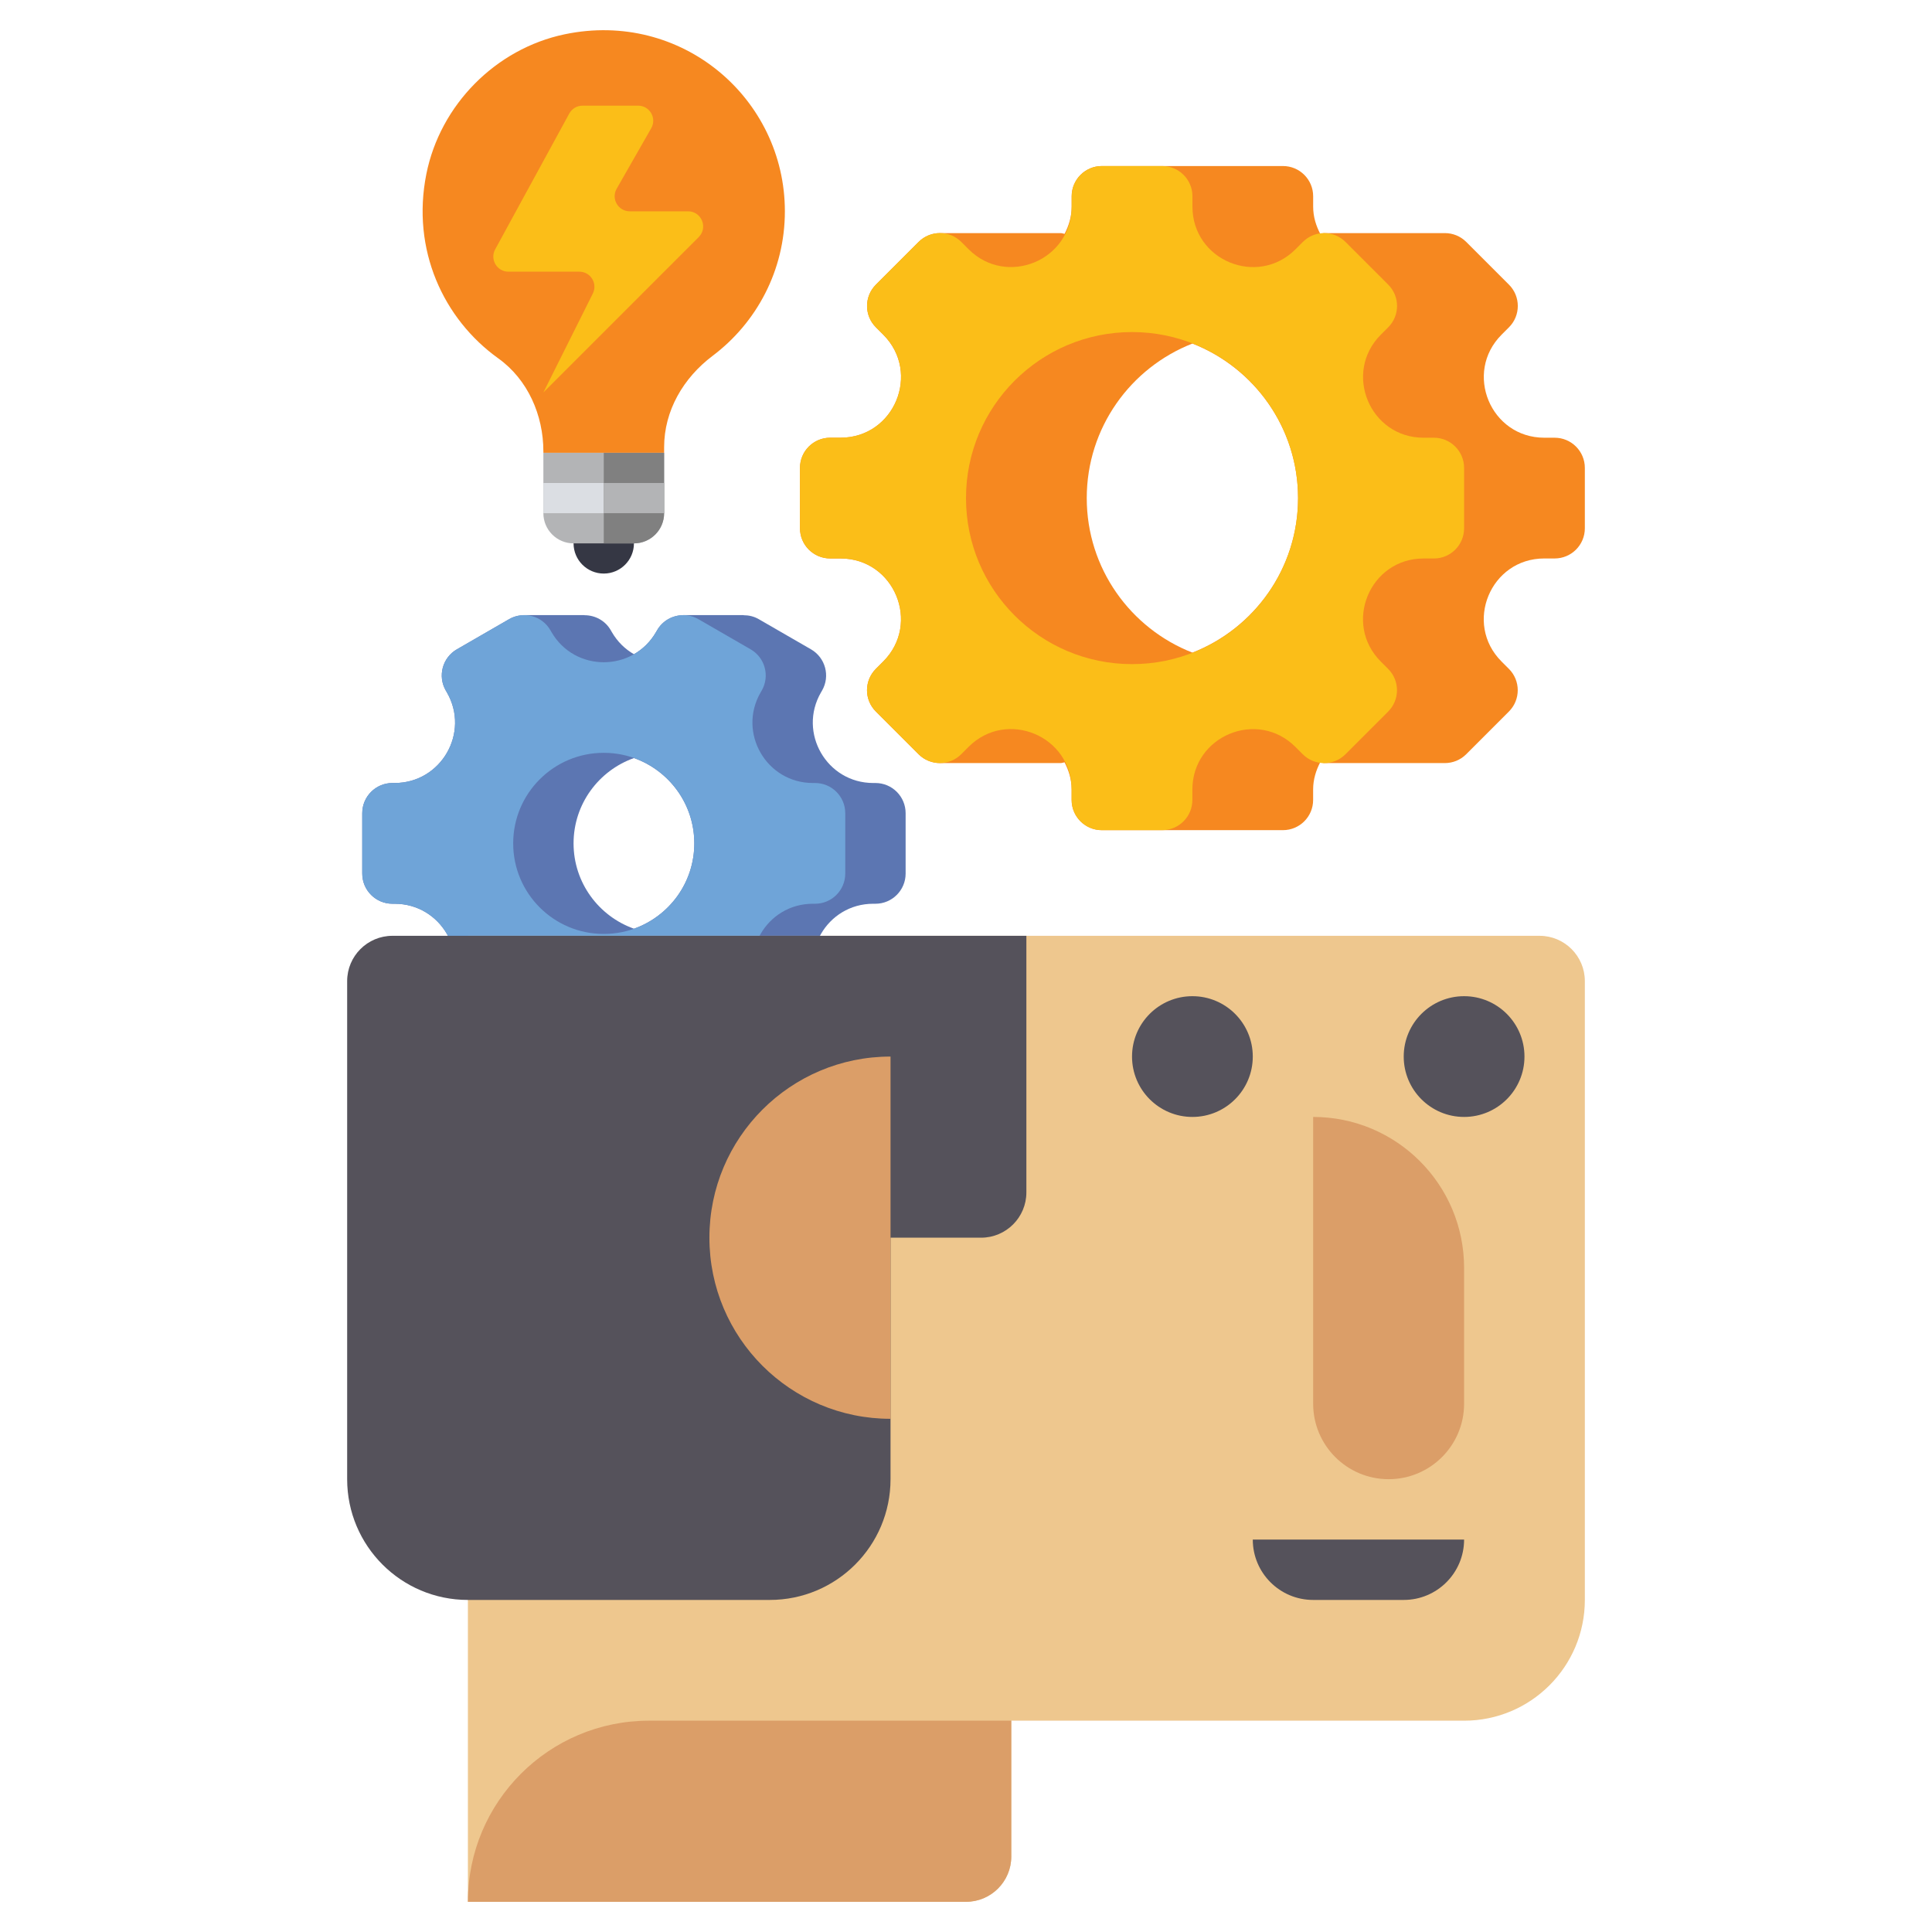 <?xml version="1.0" encoding="utf-8"?>
<!-- Generator: Adobe Illustrator 23.0.0, SVG Export Plug-In . SVG Version: 6.00 Build 0)  -->
<svg version="1.1" id="Layer_1" xmlns="http://www.w3.org/2000/svg" xmlns:xlink="http://www.w3.org/1999/xlink" x="0px" y="0px"
	 viewBox="0 0 64 64" style="enable-background:new 0 0 64 64;" xml:space="preserve">
<style type="text/css">
	.st0{fill:#353744;}
	.st1{fill:#F68820;}
	.st2{fill:#808080;}
	.st3{fill:#5C76B2;}
	.st4{fill:#6FA4D8;}
	.st5{fill:#DBDEE3;}
	.st6{fill:#B3B4B6;}
	.st7{fill:#FBBE18;}
	.st8{fill:#EEC78E;}
	.st9{fill:#DB9E68;}
	.st10{fill:#55525B;}
	.st11{fill:#FFFFFF;}
	.st12{fill:#1C1D28;}
	.st13{fill:#FBD301;}
	.st14{fill:#BE7850;}
	.st15{fill:#4C52A3;}
	.st16{fill:#BF6B1E;}
	.st17{fill:#5F7ABC;}
	.st18{fill:#D4761E;}
	.st19{fill:#5D76B2;}
	.st20{fill:#668DC5;}
</style>
<g>
	<g>
		<g>
			<path class="st1" d="M51.5,14.5h-0.343c-1.782,0-2.674-2.154-1.414-3.414l0.243-0.243c0.391-0.391,0.391-1.024,0-1.414
				l-1.414-1.414c-0.195-0.195-0.451-0.293-0.707-0.293v0h-4c-0.044,0-0.086,0.019-0.13,0.025C43.597,7.48,43.5,7.184,43.5,6.843
				V6.5c0-0.552-0.448-1-1-1h-6c-0.552,0-1,0.448-1,1v0.343c0,0.341-0.097,0.637-0.234,0.904c-0.044-0.006-0.086-0.025-0.13-0.025v0
				h-4c-0.256,0-0.512,0.098-0.707,0.293l-1.414,1.414c-0.391,0.391-0.391,1.024,0,1.414l0.243,0.243
				c1.26,1.26,0.368,3.414-1.414,3.414H27.5c-0.552,0-1,0.448-1,1v2c0,0.552,0.448,1,1,1h0.343c1.782,0,2.674,2.154,1.414,3.414
				l-0.243,0.243c-0.391,0.391-0.391,1.024,0,1.414l1.414,1.414c0.195,0.195,0.451,0.293,0.707,0.293h4
				c0.044,0,0.086-0.019,0.13-0.025c0.137,0.267,0.234,0.563,0.234,0.904V26.5c0,0.552,0.448,1,1,1h6c0.552,0,1-0.448,1-1v-0.343
				c0-0.341,0.097-0.637,0.234-0.904c0.044,0.006,0.086,0.025,0.13,0.025h4c0.256,0,0.512-0.098,0.707-0.293l1.414-1.414
				c0.391-0.391,0.391-1.024,0-1.414l-0.243-0.243c-1.26-1.26-0.368-3.414,1.414-3.414H51.5c0.552,0,1-0.448,1-1v-2
				C52.5,14.948,52.052,14.5,51.5,14.5z M36,16.5c0-2.331,1.453-4.319,3.5-5.119c2.047,0.801,3.5,2.788,3.5,5.119
				s-1.453,4.319-3.5,5.119C37.453,20.819,36,18.831,36,16.5z"/>
		</g>
		<g>
			<path class="st7" d="M47.5,14.5h-0.343c-1.782,0-2.674-2.154-1.414-3.414l0.243-0.243c0.391-0.391,0.391-1.024,0-1.414
				l-1.414-1.414c-0.391-0.391-1.024-0.391-1.414,0l-0.243,0.243c-1.26,1.26-3.414,0.368-3.414-1.414V6.5c0-0.552-0.448-1-1-1h-2
				c-0.552,0-1,0.448-1,1v0.343c0,1.782-2.154,2.674-3.414,1.414l-0.243-0.243c-0.391-0.391-1.024-0.391-1.414,0l-1.414,1.414
				c-0.391,0.391-0.391,1.024,0,1.414l0.243,0.243c1.26,1.26,0.368,3.414-1.414,3.414H27.5c-0.552,0-1,0.448-1,1v2
				c0,0.552,0.448,1,1,1h0.343c1.782,0,2.674,2.154,1.414,3.414l-0.243,0.243c-0.391,0.391-0.391,1.024,0,1.414l1.414,1.414
				c0.391,0.391,1.024,0.391,1.414,0l0.243-0.243c1.26-1.26,3.414-0.368,3.414,1.414V26.5c0,0.552,0.448,1,1,1h2
				c0.552,0,1-0.448,1-1v-0.343c0-1.782,2.154-2.674,3.414-1.414l0.243,0.243c0.391,0.391,1.024,0.391,1.414,0l1.414-1.414
				c0.391-0.391,0.391-1.024,0-1.414l-0.243-0.243c-1.26-1.26-0.368-3.414,1.414-3.414H47.5c0.552,0,1-0.448,1-1v-2
				C48.5,14.948,48.052,14.5,47.5,14.5z M37.5,22c-3.038,0-5.5-2.462-5.5-5.5c0-3.038,2.462-5.5,5.5-5.5s5.5,2.462,5.5,5.5
				C43,19.538,40.538,22,37.5,22z"/>
		</g>
	</g>
	<g>
		<g>
			<path class="st3" d="M29,25.938h-0.072c-1.54,0-2.502-1.667-1.732-3l0.036-0.062c0.276-0.478,0.112-1.09-0.366-1.366l-1.732-1
				c-0.158-0.091-0.329-0.13-0.499-0.13v-0.004h-2v0.004c-0.346,0-0.682,0.175-0.867,0.496l-0.036,0.062
				c-0.187,0.324-0.442,0.567-0.732,0.734c-0.29-0.167-0.545-0.41-0.732-0.734l-0.036-0.062c-0.185-0.321-0.521-0.496-0.867-0.496
				v-0.004h-2v0.004c-0.17,0-0.342,0.039-0.499,0.13l-1.732,1c-0.478,0.276-0.642,0.888-0.366,1.366l0.036,0.062
				c0.77,1.333-0.192,3-1.732,3H13c-0.552,0-1,0.448-1,1v2c0,0.552,0.448,1,1,1h0.072c1.54,0,2.502,1.667,1.732,3L14.768,33
				c-0.276,0.478-0.112,1.09,0.366,1.366l1.732,1c0.158,0.091,0.329,0.13,0.499,0.13V35.5h2v-0.004c0.346,0,0.682-0.175,0.867-0.496
				l0.036-0.062c0.187-0.324,0.442-0.567,0.732-0.733c0.29,0.167,0.545,0.41,0.732,0.733L21.768,35
				c0.185,0.321,0.521,0.496,0.867,0.496V35.5h2v-0.004c0.17,0,0.342-0.039,0.499-0.13l1.732-1c0.478-0.276,0.642-0.888,0.366-1.366
				l-0.036-0.062c-0.77-1.333,0.192-3,1.732-3H29c0.552,0,1-0.448,1-1v-2C30,26.385,29.552,25.938,29,25.938z M19,27.938
				c0-1.306,0.836-2.413,2-2.826c1.164,0.412,2,1.52,2,2.826s-0.836,2.413-2,2.826C19.836,30.351,19,29.243,19,27.938z"/>
		</g>
		<g>
			<path class="st4" d="M27,25.938h-0.072c-1.54,0-2.502-1.667-1.732-3l0.036-0.062c0.276-0.478,0.112-1.09-0.366-1.366l-1.732-1
				c-0.478-0.276-1.09-0.112-1.366,0.366l-0.036,0.062c-0.77,1.333-2.694,1.333-3.464,0l-0.036-0.062
				c-0.276-0.478-0.888-0.642-1.366-0.366l-1.732,1c-0.478,0.276-0.642,0.888-0.366,1.366l0.036,0.062c0.77,1.333-0.192,3-1.732,3
				H13c-0.552,0-1,0.448-1,1v2c0,0.552,0.448,1,1,1h0.072c1.54,0,2.502,1.667,1.732,3L14.768,33
				c-0.276,0.478-0.112,1.09,0.366,1.366l1.732,1c0.478,0.276,1.09,0.112,1.366-0.366l0.036-0.062c0.77-1.333,2.694-1.333,3.464,0
				L21.768,35c0.276,0.478,0.888,0.642,1.366,0.366l1.732-1c0.478-0.276,0.642-0.888,0.366-1.366l-0.036-0.062
				c-0.77-1.333,0.192-3,1.732-3H27c0.552,0,1-0.448,1-1v-2C28,26.385,27.552,25.938,27,25.938z M20,30.938c-1.657,0-3-1.343-3-3
				s1.343-3,3-3s3,1.343,3,3S21.657,30.938,20,30.938z"/>
		</g>
	</g>
	<g>
		<g>
			<circle class="st0" cx="20" cy="18" r="1"/>
		</g>
		<g>
			<path class="st1" d="M26,7c0-3.737-3.416-6.675-7.295-5.864c-2.286,0.478-4.125,2.34-4.582,4.631
				c-0.499,2.503,0.562,4.8,2.384,6.105C17.483,12.571,18,13.75,18,14.951V15h4v-0.184c0-1.214,0.638-2.299,1.607-3.029
				C25.06,10.694,26,8.958,26,7z"/>
		</g>
		<g>
			<path class="st6" d="M22,15h-4v2c0,0.552,0.448,1,1,1h2c0.552,0,1-0.448,1-1V15z"/>
		</g>
		<g>
			<path class="st2" d="M22,15h-2v3h1c0.552,0,1-0.448,1-1V15z"/>
		</g>
		<g>
			<rect x="18" y="16" class="st5" width="2" height="1"/>
		</g>
		<g>
			<rect x="20" y="16" class="st6" width="2" height="1"/>
		</g>
	</g>
	<g>
		<path class="st8" d="M51,31H15.5v32H32c0.828,0,1.5-0.672,1.5-1.5V57h15c2.209,0,4-1.791,4-4V32.5C52.5,31.672,51.828,31,51,31z"
			/>
	</g>
	<g>
		<path class="st9" d="M32,63H15.5v0c0-3.314,2.686-6,6-6h12v4.5C33.5,62.328,32.828,63,32,63z"/>
	</g>
	<g>
		<path class="st10" d="M13,31c-0.828,0-1.5,0.672-1.5,1.5V49v0c0,2.209,1.791,4,4,4h10c2.209,0,4-1.791,4-4v-8h3
			c0.828,0,1.5-0.672,1.5-1.5V31H13z"/>
	</g>
	<g>
		<path class="st9" d="M29.5,35c-3.314,0-6,2.686-6,6c0,3.314,2.686,6,6,6V35z"/>
	</g>
	<g>
		<circle class="st10" cx="39.5" cy="35" r="2"/>
	</g>
	<g>
		<circle class="st10" cx="48.5" cy="35" r="2"/>
	</g>
	<g>
		<path class="st9" d="M46,49L46,49c-1.381,0-2.5-1.119-2.5-2.5V37h0c2.761,0,5,2.239,5,5v4.5C48.5,47.881,47.381,49,46,49z"/>
	</g>
	<g>
		<path class="st10" d="M43.5,53h3c1.105,0,2-0.895,2-2v0h-7v0C41.5,52.105,42.395,53,43.5,53z"/>
	</g>
	<g>
		<path class="st7" d="M16.842,9h2.349c0.372,0,0.613,0.391,0.447,0.724L18,13l5.146-5.146C23.461,7.539,23.238,7,22.793,7h-1.931
			c-0.384,0-0.625-0.415-0.434-0.748l1.145-2.004c0.19-0.333-0.05-0.748-0.434-0.748h-1.842c-0.183,0-0.351,0.1-0.439,0.261
			l-2.455,4.5C16.222,8.594,16.463,9,16.842,9z"/>
	</g>
</g>
</svg>
